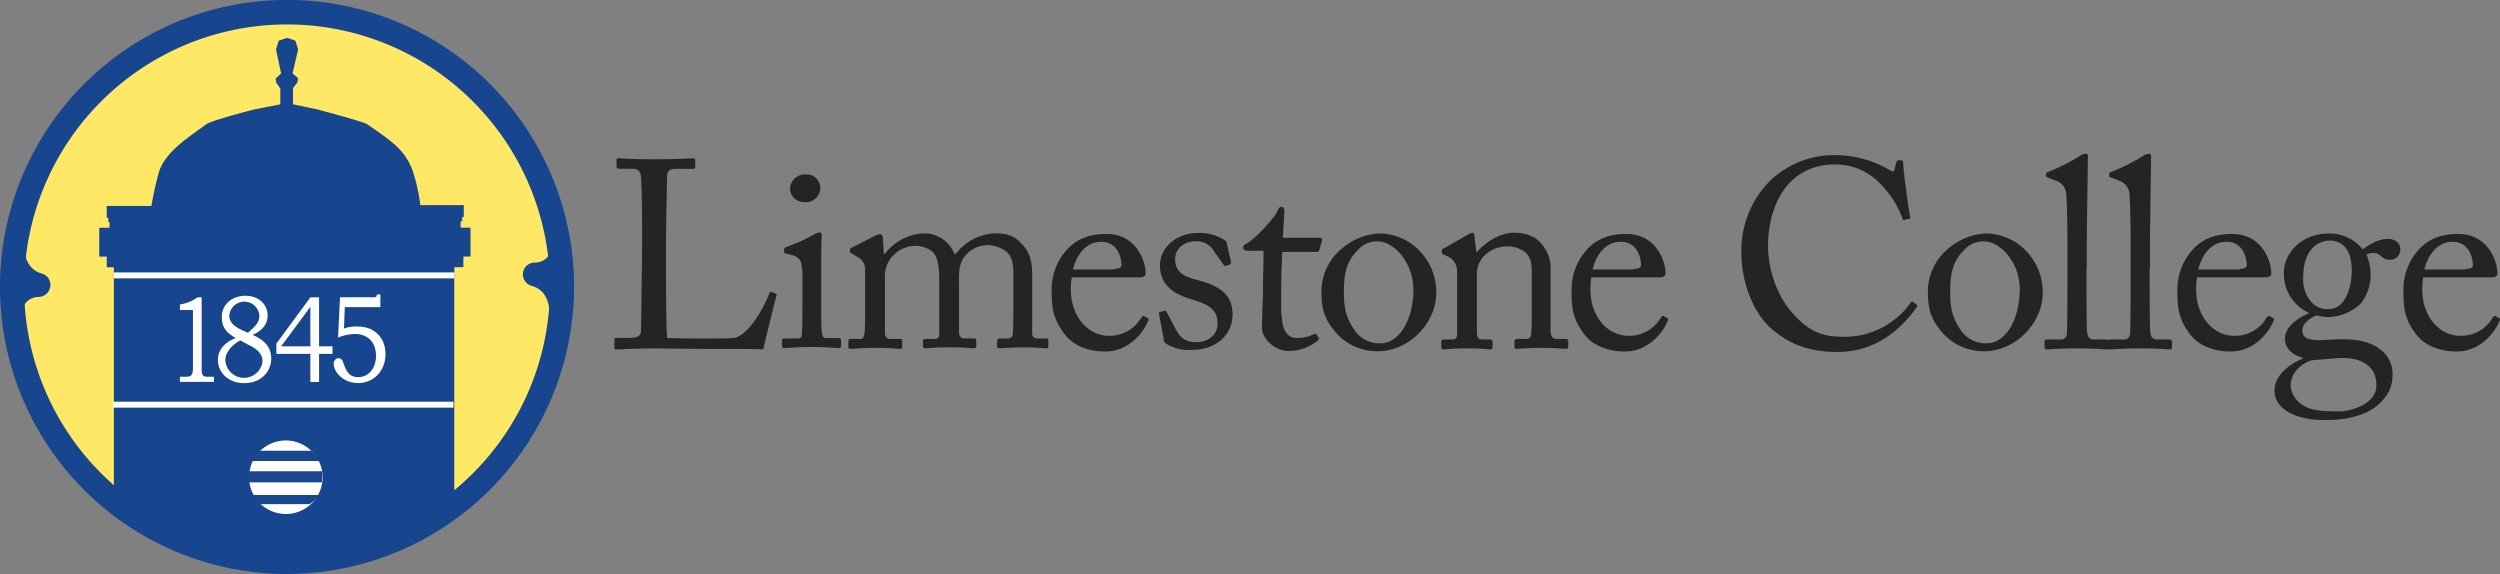 <svg id="Layer_1" data-name="Layer 1" xmlns="http://www.w3.org/2000/svg" viewBox="0 0 632.3 145.2"><rect x="0" y="0" width="632.3" height="145.2" fill="#808080" stroke="none"/><defs><style>.cls-1{fill:#242424;}.cls-2{fill:#fff;}.cls-3{fill:#ffe865;}.cls-4,.cls-5{fill:#17468f;}.cls-5{opacity:0.99;isolation:isolate;}</style></defs><title>limestone_logo</title><path class="cls-1" d="M170.1,63.55c0-4.36-.13-11.49-.26-12.68-.13-1.72-.53-2.38-2.51-2.38h-3.17c-.4,0-.53-.4-.53-.66V46.38c0-.4.13-.53.53-.53.79,0,3.17.26,8.72.26,6.6,0,9.38-.26,10-.26s.66.26.66.53V48c0,.4-.13.53-.66.53h-4.09c-2.11,0-2.38.66-2.38,2.64,0,.92-.26,11.09-.26,15.85V72.8c0,1.19,0,15.72.26,18.49,1.45.13,14.79.26,16.91,0,4-.66,8.06-8.72,9-11.36.13-.26.26-.4.53-.26l1.06.4c.26.13.26.26.13.66s-2.91,11.62-3.3,13.47c-.92-.13-6.21-.13-12.15-.13s-12.68-.13-16.24-.13c-2.64,0-4.62.13-6.08.13a24,24,0,0,1-2.64.13c-.53,0-.53-.13-.53-.53V91.81c0-.4.13-.53.53-.53h3.3c2.51,0,2.91-.92,2.91-1.85,0-1.32.26-18.09.26-22.19Z" transform="translate(-7.7 -5.82)"/><path class="cls-1" d="M210.51,74.12c0-2.25-.4-3.57-3.83-4.09-.53-.13-.66-.26-.66-.53v-.66c0-.26.13-.4.53-.53a48.45,48.45,0,0,0,7.26-3.3,3,3,0,0,1,1.32-.4c.4,0,.4.4.4.79-.13,1.19-.13,5.41-.13,11v7.4c0,2.64,0,5,.13,5.81.13,1.32.4,1.72,1.06,1.72h3.17c.53,0,.66.26.66.66v1.19c0,.53-.13.66-.66.66s-3.7-.26-6.47-.26c-4,0-6.6.26-7.26.26-.4,0-.53-.13-.53-.53V91.95c0-.4.26-.53.66-.53h3.3c.79,0,1.06-.26,1.06-1.32.13-2,.13-4.09.13-6.21V74.12Zm-3-20.6a3.78,3.78,0,0,1,4.09-3.57,3.41,3.41,0,0,1,3.57,3.3,3.67,3.67,0,0,1-4,3.7A3.61,3.61,0,0,1,207.48,53.51Z" transform="translate(-7.7 -5.82)"/><path class="cls-1" d="M245.25,76.49c0-5-.92-6.34-2-7.26A7.39,7.39,0,0,0,238.91,68a7.9,7.9,0,0,0-6.47,4,8.08,8.08,0,0,0-.92,4.49V89.83c0,1.06.4,1.72,1.32,1.72h2.38c.66,0,.66.13.66.66v1.06c0,.53,0,.79-.53.79s-2.38-.26-6.21-.26c-3.57,0-5.68.26-6.34.26-.4,0-.53-.13-.53-.66V92.21c0-.53.13-.66.79-.66h2.25c.66,0,.92-.4,1.06-1.72a32.18,32.18,0,0,0,.13-3.57v-12a3.48,3.48,0,0,0-1.85-3.43L223.19,70c-.4-.26-.53-.4-.53-.53V69a.59.59,0,0,1,.4-.53l5.94-3a3.5,3.5,0,0,1,1.32-.4c.4,0,.66.53.66.92l.26,4h.26a13.15,13.15,0,0,1,9.91-5.15,8.17,8.17,0,0,1,7.66,5.15h.4a13.12,13.12,0,0,1,9.91-5.15c2.38,0,4.49.4,6.08,2s3.3,3.17,3.3,8.32V90.1c0,1.06.66,1.32,1.45,1.32h1.85c.66,0,.79.13.79.66v1.19c0,.53-.13.66-.53.66s-2.38-.26-5.55-.26c-3.43,0-5.81.26-6.34.26s-.53-.26-.53-.66V92.08c0-.53.13-.66.92-.66h1.72a1.18,1.18,0,0,0,1.32-1.32c.13-1.58.13-4,.13-5.41v-10c0-2.25-.4-4.23-2-5.41a8.1,8.1,0,0,0-5-1.45,7.54,7.54,0,0,0-5.81,3.57c-1.06,2-.92,3.83-.92,6.87V89.83c0,.92.4,1.58,1.32,1.58h2.25c.66,0,.79.13.79.66v1.06c0,.53-.13.79-.53.79s-2.25-.26-6.08-.26-5.94.26-6.34.26-.53-.26-.53-.66V92.21c0-.53.13-.66.66-.66h2c1.06,0,1.45-.26,1.45-1.19V76.49Z" transform="translate(-7.7 -5.82)"/><path class="cls-1" d="M278.8,75.83a17.09,17.09,0,0,0-.26,3.3c0,6.6,4.23,11.62,9.64,11.62a9.25,9.25,0,0,0,8.19-4.62.73.73,0,0,1,.66-.4l.92.53c.26.13.4.26,0,1.06-1.19,2.64-4.75,7.4-10.7,7.4-3.83,0-8.06-1.19-10.57-4.75s-3-5.94-3-10.7a15.1,15.1,0,0,1,4.23-10.7c2.91-2.91,6.34-3.57,9.64-3.57,7.79,0,9.91,7.26,9.91,9.91,0,.92-.79,1.06-1.85,1.06H278.8Zm10.7-2c1.32,0,1.85-.4,1.85-.92,0-1.58-.79-5.94-5.15-5.94-2.91,0-5.81,2-7.13,7h10.43Z" transform="translate(-7.7 -5.82)"/><path class="cls-1" d="M302.44,92.61a1,1,0,0,1-.4-.92l-1.19-6.47c-.13-.4.13-.53.4-.53l.92-.26c.26-.13.53.13.66.4l1.72,3.3c1.32,2.51,2.25,4.23,5.81,4.23,2.38,0,5.28-1.45,5.28-4.62S314.19,83,309,81.51c-4-1.19-7.92-3.3-7.92-8.58,0-4.62,4.36-8.19,9.51-8.19a11.67,11.67,0,0,1,6.21,1.45c1.06.53,1.19.79,1.19,1.19l1.06,4.75a.67.67,0,0,1-.53.66l-.79.26c-.26.13-.4,0-.66-.4l-2.25-3.17a5.12,5.12,0,0,0-4.75-2.64c-2.51,0-5.15,1.58-5.15,4.49,0,4,3.17,4.62,6.47,5.55,4.89,1.45,8.06,3.43,8.06,8.58-.13,5.41-4.49,8.85-10.3,8.85A10.62,10.62,0,0,1,302.44,92.61Z" transform="translate(-7.7 -5.82)"/><path class="cls-1" d="M331.89,85.34c0,5,2.25,5.94,3.57,5.94a9.07,9.07,0,0,0,4.49-.92c.4-.26.66-.13.79.13l.4.66c.26.26.13.53-.13.79a11.47,11.47,0,0,1-7.53,2.64c-3.3,0-6.6-3.17-6.6-5.68,0-2.77.26-8.72.26-9.64V77.81c0-1.19.13-5.68.13-8.58h-4.09c-.66,0-1.06-.26-1.06-.79s.4-.79,1.19-1.19c1.58-.92,6.87-6.21,7.66-8.45.26-.53.53-.66.92-.66s.66.53.66,1.06l-.4,6.74h9.38c.4,0,.66.4.53.66L341.4,69c-.13.4-.26.53-.66.53H332c-.13,3.17-.26,6.34-.26,9.51v6.34Z" transform="translate(-7.7 -5.82)"/><path class="cls-1" d="M345.62,90c-3.17-3.7-3.7-6.21-3.7-11a14.27,14.27,0,0,1,5.81-10.83,15.38,15.38,0,0,1,9.11-3.3,14.27,14.27,0,0,1,9.51,4,15.08,15.08,0,0,1,4.62,11c0,7.4-6.6,14.79-14.92,14.79A14,14,0,0,1,345.62,90Zm19.55-10.83c0-7.53-5.41-12.28-8.85-12.28A6.42,6.42,0,0,0,351.17,69c-2.64,2.64-3.57,5.41-3.57,10.57,0,3.83.4,6.34,2.51,9.51a7.61,7.61,0,0,0,6.74,3.57C361.87,92.61,365.17,86.27,365.17,79.13Z" transform="translate(-7.7 -5.82)"/><path class="cls-1" d="M400,90.1a1.32,1.32,0,0,0,1.45,1.45h2.11c.66,0,.79.26.79.66v1.06c0,.53-.13.79-.53.79s-2.51-.26-6.47-.26c-3.43,0-5.55.26-6.08.26s-.53-.26-.53-.79V92.21c0-.53.26-.66.92-.66h2c.79,0,1.32-.4,1.32-1.58.13-1.72.13-4,.13-5.68V75.44c0-2.64,0-4.62-2-6.08a7.5,7.5,0,0,0-4.89-1.19,8,8,0,0,0-5.41,2.64,6.78,6.78,0,0,0-1.58,4.62v14c0,1.85.26,2.25,1.58,2.25h1.72c.53,0,.66.26.66.66v1.19c0,.4-.13.66-.53.66s-2.25-.26-5.81-.26-5.55.26-6.08.26-.53-.26-.53-.66V92.34c0-.4.13-.66.66-.66h2c.92,0,1.32-.26,1.32-1.32V74.51a4.13,4.13,0,0,0-2.77-4l-.53-.26c-.53-.26-.53-.4-.53-.66v-.4c0-.4.26-.53.66-.66l5.81-3.3a4.06,4.06,0,0,1,1.19-.53c.4,0,.53.26.53.79l.53,4.09h.13c2-2.38,5.81-4.89,9.25-4.89a10.42,10.42,0,0,1,5.68,1.45,10,10,0,0,1,3.7,6.47V90.1Z" transform="translate(-7.7 -5.82)"/><path class="cls-1" d="M410.21,75.83a17.09,17.09,0,0,0-.26,3.3c0,6.6,4.23,11.62,9.64,11.62a9.25,9.25,0,0,0,8.19-4.62.73.73,0,0,1,.66-.4l.92.53c.26.13.4.26,0,1.06-1.19,2.64-4.75,7.4-10.7,7.4-3.83,0-8.06-1.19-10.57-4.75s-2.91-5.94-2.91-10.7a15.1,15.1,0,0,1,4.23-10.7c2.91-2.91,6.34-3.57,9.64-3.57,7.79,0,9.91,7.26,9.91,9.91,0,.92-.79,1.06-1.85,1.06H410.21Zm10.7-2c1.32,0,1.85-.4,1.85-.92,0-1.58-.79-5.94-5.15-5.94-2.91,0-5.81,2-7.13,7h10.43Z" transform="translate(-7.7 -5.82)"/><path class="cls-1" d="M455.38,88.64c-4.89-4.62-7.26-12.41-7.26-18.89A25.1,25.1,0,0,1,455,51.93a23.31,23.31,0,0,1,16.91-6.87,27.15,27.15,0,0,1,13.6,3.7c.92.53,1.19.53,1.32,0l.53-2c.13-.4.26-.4.92-.4s.79.13.79,1.06c0,1.32,1.32,11.23,1.72,13.08.13.4,0,.66-.26.66l-1.06.26c-.4.13-.53,0-.66-.53a24.44,24.44,0,0,0-5.28-8.32,15.59,15.59,0,0,0-11.75-5.15c-12.15,0-16.91,10.7-16.91,20.6,0,4,1.19,11.49,6.47,17.3,4.62,5.15,8.45,5.68,12.94,5.68a20.5,20.5,0,0,0,16.64-8.58c.26-.4.4-.4.53-.26l.92.66c.26.13.4.26.13.66-4.09,5.81-10.57,11.36-20.08,11.36C464.49,94.85,459.47,92.34,455.38,88.64Z" transform="translate(-7.7 -5.82)"/><path class="cls-1" d="M499,90c-3.17-3.7-3.7-6.21-3.7-11a14.27,14.27,0,0,1,5.81-10.83,15.38,15.38,0,0,1,9.11-3.3,14.27,14.27,0,0,1,9.51,4,15.08,15.08,0,0,1,4.62,11c0,7.4-6.6,14.79-14.92,14.79A14,14,0,0,1,499,90Zm19.55-10.83c0-7.53-5.41-12.28-8.85-12.28A6.42,6.42,0,0,0,504.51,69c-2.64,2.64-3.57,5.41-3.57,10.57,0,3.83.4,6.34,2.51,9.51a7.61,7.61,0,0,0,6.74,3.57C515.21,92.61,518.51,86.27,518.51,79.13Z" transform="translate(-7.7 -5.82)"/><path class="cls-1" d="M535.41,73.72c0,3.57,0,13.74.13,15.85.13,1.19.4,2.11,1.72,2.11h3c.66,0,.79.26.79.66v1.19c0,.4-.13.66-.4.66-.53,0-3.43-.26-7.66-.26s-7,.26-7.66.26c-.4,0-.53-.26-.53-.66V92.34c0-.53.13-.66.92-.66h3.3c.79,0,1.45-.53,1.45-1.72.13-2.11.13-13.74.13-17.57V68c0-4.75-.13-11-.26-12.68-.13-2.25-1.19-3.43-3.43-4.09l-1.32-.53c-.4-.13-.4-.26-.4-.4v-.53c0-.26.26-.4.66-.53a49.26,49.26,0,0,0,7.92-4,2.78,2.78,0,0,1,1.45-.53c.53,0,.66.4.53,1.19,0,3.7-.26,17.7-.26,21.53v6.21Z" transform="translate(-7.7 -5.82)"/><path class="cls-1" d="M551.39,73.72c0,3.57,0,13.74.13,15.85.13,1.19.4,2.11,1.72,2.11h3c.66,0,.79.26.79.66v1.19c0,.4-.13.66-.4.66-.53,0-3.43-.26-7.66-.26s-7,.26-7.66.26c-.4,0-.53-.26-.53-.66V92.34c0-.53.13-.66.92-.66h3.3c.79,0,1.45-.53,1.45-1.72.13-2.11.13-13.74.13-17.57V68c0-4.75-.13-11-.26-12.68-.13-2.25-1.19-3.43-3.43-4.09l-1.32-.53c-.4-.13-.4-.26-.4-.4v-.53c0-.26.26-.4.66-.53a49.26,49.26,0,0,0,7.92-4,2.78,2.78,0,0,1,1.45-.53c.53,0,.66.4.53,1.19,0,3.7-.26,17.7-.26,21.53v6.21Z" transform="translate(-7.7 -5.82)"/><path class="cls-1" d="M563.41,75.83a17.09,17.09,0,0,0-.26,3.3c0,6.6,4.23,11.62,9.64,11.62A9.25,9.25,0,0,0,581,86.13a.73.73,0,0,1,.66-.4l.92.53c.26.13.4.26,0,1.06-1.19,2.64-4.75,7.4-10.7,7.4-3.83,0-8.06-1.19-10.57-4.75s-2.91-5.94-2.91-10.7a15.1,15.1,0,0,1,4.23-10.7C565.53,65.66,569,65,572.26,65c7.79,0,9.91,7.26,9.91,9.91,0,.92-.79,1.06-1.85,1.06H563.41Zm10.7-2c1.32,0,1.85-.4,1.85-.92,0-1.58-.79-5.94-5.15-5.94-2.91,0-5.81,2-7.13,7h10.43Z" transform="translate(-7.7 -5.82)"/><path class="cls-1" d="M586.39,110c-2.38-1.45-3.43-3.3-3.43-5.41,0-3.83,3.83-6.74,7.13-8.06V96.3c-2.77-.66-4.49-2.64-4.49-4.75,0-3.3,3.7-5.55,6.08-6.47v-.13a10.79,10.79,0,0,1-6.34-10.3c0-4.36,4-9.77,11.49-9.77a10.66,10.66,0,0,1,8.45,4c1.85-1.32,4.09-2.64,6.34-2.64s3.3,1.45,3.17,2.77a2.54,2.54,0,0,1-2.64,2.51,3.11,3.11,0,0,1-2.38-1.06,2.93,2.93,0,0,0-1.45-.66,4.53,4.53,0,0,0-2.11.4,12.55,12.55,0,0,1,1.06,5.15,11.3,11.3,0,0,1-2.51,7.26A12.3,12.3,0,0,1,597,86a12.92,12.92,0,0,1-3.43-.4c-1.32.53-3.57,1.85-3.57,3.83,0,2.77,3.43,2.51,7.92,2.25,5.55-.26,8.85.4,11.62,2.38a7.71,7.71,0,0,1,3.3,6.47c0,3.17-1.19,5.81-4.49,8.32-1.72,1.32-5.81,3.17-11.49,3.17C593.52,112.15,589.69,111.89,586.39,110Zm22.32-7c0-4-3-7-9.77-6.6l-6.47.53c-2.11.53-5.41,2.77-5.41,6.47a6.42,6.42,0,0,0,2.64,4.62c2.25,1.58,4.62,1.85,9.51,1.85C601.58,110,609.11,108.19,608.71,103Zm-6.21-28.79c0-2.91-.66-4.75-1.85-6.08a5,5,0,0,0-3.3-1.45,6.11,6.11,0,0,0-4.75,1.85c-2.11,2.25-2.38,5.41-2.38,7.92a8.7,8.7,0,0,0,2.11,5.81A5.3,5.3,0,0,0,596.43,84C600.92,84.15,602.51,78.47,602.51,74.25Z" transform="translate(-7.7 -5.82)"/><path class="cls-1" d="M620.6,75.83a17.09,17.09,0,0,0-.26,3.3c0,6.6,4.23,11.62,9.64,11.62a9.25,9.25,0,0,0,8.19-4.62.73.73,0,0,1,.66-.4l.92.53c.26.13.4.26,0,1.06-1.19,2.64-4.75,7.4-10.7,7.4-3.83,0-8.06-1.19-10.57-4.75s-2.91-5.94-2.91-10.7a15.1,15.1,0,0,1,4.23-10.7c2.91-2.91,6.34-3.57,9.64-3.57,7.79,0,9.91,7.26,9.91,9.91,0,.92-.79,1.06-1.85,1.06H620.6Zm10.7-2c1.32,0,1.85-.4,1.85-.92,0-1.58-.79-5.94-5.15-5.94-2.91,0-5.81,2-7.13,7H631.3Z" transform="translate(-7.7 -5.82)"/><path class="cls-2" d="M148.5,78.52A69.5,69.5,0,1,1,79,8.92a69.48,69.48,0,0,1,69.5,69.6" transform="translate(-7.7 -5.82)"/><path class="cls-3" d="M148.4,78.52A69.5,69.5,0,1,1,78.9,9,69.48,69.48,0,0,1,148.4,78.52Z" transform="translate(-7.7 -5.82)"/><path class="cls-4" d="M80.3,151a72.6,72.6,0,1,1,72.6-72.6A72.72,72.72,0,0,1,80.3,151Zm0-139a66.5,66.5,0,1,0,66.5,66.5A66.53,66.53,0,0,0,80.3,12Z" transform="translate(-7.7 -5.82)"/><path class="cls-4" d="M36.5,129V73.42H34.7v-2.7H32.8v-7.3h2.6V62h-.3v-1.1h-.4v-3H46a85.33,85.33,0,0,1,1.9-8.6c1.7-5.3,7.9-9,11.9-12,1.2-1,12.2-3.8,12.2-3.8l6.6-1.3v-4l-1-1.4-.2-1.1,1.4-1.3-1.3-6.1.7-2.2,2.1-.7,2.1.7.7,2.2-1.4,6.1,1.4,1.2-.2,1.1-1.1,1.4v4.1l6.2,1.3s11.6,3.1,12.5,3.7c6.7,4.6,9.7,6.7,11.6,11.9a43.81,43.81,0,0,1,1.9,8.6h11v3h-.4v1.1h-.4v1.6h2.5v7.3h-1.8v2.7h-2.3v57.8A65.73,65.73,0,0,1,79.1,148c-26.6,0-42.6-19-42.6-19" transform="translate(-7.7 -5.82)"/><path class="cls-2" d="M53.2,82.82A10.16,10.16,0,0,0,57.7,81h1v18.2c0,1.3.2,1.9,1.4,1.9h1.7v1.3H53.2v-1.3h1.7c1.3,0,1.6-.7,1.6-2.3V84.22H53.2Z" transform="translate(-7.7 -5.82)"/><path class="cls-2" d="M69.8,80.62c3.4,0,5.6,2.3,5.6,5,0,2.1-1.3,3.8-3.8,4.9,3,1.3,4.7,3.1,4.7,6,0,3.3-2.6,6.2-6.8,6.2s-6.7-2.8-6.7-5.9c0-2.4,1.6-4.4,4.5-5.5-2.3-1.3-3.5-2.7-3.5-5.2-.1-3.2,2.5-5.5,6-5.5" transform="translate(-7.7 -5.82)"/><path class="cls-4" d="M68.5,91.92c-2.3,1.2-3.8,3.1-3.8,5a4.72,4.72,0,0,0,9.4.3c0-1.8-1.2-3.1-3.6-4.2Z" transform="translate(-7.7 -5.82)"/><path class="cls-4" d="M70.4,90c1.5-1.4,2.9-2.4,2.9-4.3a3.81,3.81,0,0,0-7.6-.1c0,1.7,1.1,2.7,3.2,3.7Z" transform="translate(-7.7 -5.82)"/><polygon class="cls-2" points="78.5 75.2 80.7 75.2 80.7 87.6 84.1 87.6 84.1 89.5 80.7 89.5 80.7 96.6 78.5 96.6 78.5 89.5 69.9 89.5 69.9 86.9 78.5 75.2"/><polygon class="cls-4" points="78.5 87.6 78.5 77.6 71.1 87.6 78.5 87.6"/><path class="cls-2" d="M93.7,81h8.5c.6,0,.8-.1.8-.7h.9v3.2h-9l-.2,5.4a9.75,9.75,0,0,1,3.4-.5c4.4,0,7.1,2.9,7.1,7s-2.9,7.3-6.9,7.3-6.2-3-6.2-4.8a1.37,1.37,0,0,1,1.2-1.5,1.33,1.33,0,0,1,1.1.8c.8,2.4,1.5,4,3.9,4,2.7,0,4.5-2.3,4.5-5.4,0-3.3-2-5.5-5.3-5.5a11.77,11.77,0,0,0-4.3.9Z" transform="translate(-7.7 -5.82)"/><rect class="cls-2" x="28.8" y="68.9" width="86.1" height="1.5"/><rect class="cls-2" x="28.6" y="101.6" width="86.1" height="1.5"/><path class="cls-2" d="M10.8,64.92S8.7,75.42,17.3,78c0,0-8.5,0-7.1,10.4" transform="translate(-7.7 -5.82)"/><path class="cls-4" d="M10.3,91.32c-1.5,0-.5-29.7,1-29.5a3,3,0,0,1,2.7,3.1l-.1,4.4c.6,4.6,3.5,5.4,4.4,5.7a2.9,2.9,0,0,1,2.1,3.3,3,3,0,0,1-3,2.6h0a4.23,4.23,0,0,0-4,3l-.1,4.4a3,3,0,0,1-2.9,2.9C10.4,91.32,10.4,91.32,10.3,91.32Z" transform="translate(-7.7 -5.82)"/><path class="cls-4" d="M150.1,61.82c1.5,0,.6,29.7-1,29.5s-2.1-1.6-2-3.1l-.5-4.4c-.6-4.6-3.5-5.4-4.4-5.7a3,3,0,0,1,.9-5.9h0a4.23,4.23,0,0,0,4-3l.1-4.5a3,3,0,0,1,2.9-2.9Z" transform="translate(-7.7 -5.82)"/><path class="cls-2" d="M89.3,126.52a9.3,9.3,0,1,1-9.3-9.3,9.35,9.35,0,0,1,9.3,9.3" transform="translate(-7.7 -5.82)"/><path class="cls-5" d="M70.7,127.82a8.87,8.87,0,0,1-.1-1.3,14.23,14.23,0,0,1,.1-1.5H89.2v1.5a10.87,10.87,0,0,1-.1,1.3Z" transform="translate(-7.7 -5.82)"/><path class="cls-5" d="M71.2,122.52s.4-.7.8-1.3a8.61,8.61,0,0,1,1.4-1.4h13a8.61,8.61,0,0,1,1.4,1.4,6.09,6.09,0,0,1,.7,1.2H71.2Z" transform="translate(-7.7 -5.82)"/><path class="cls-5" d="M73.6,133.32s-.8-.6-1.4-1.1a11.27,11.27,0,0,1-1-1.2H88.4a5.8,5.8,0,0,1-1,1.2,14.82,14.82,0,0,1-1.4,1.1Z" transform="translate(-7.7 -5.82)"/></svg>